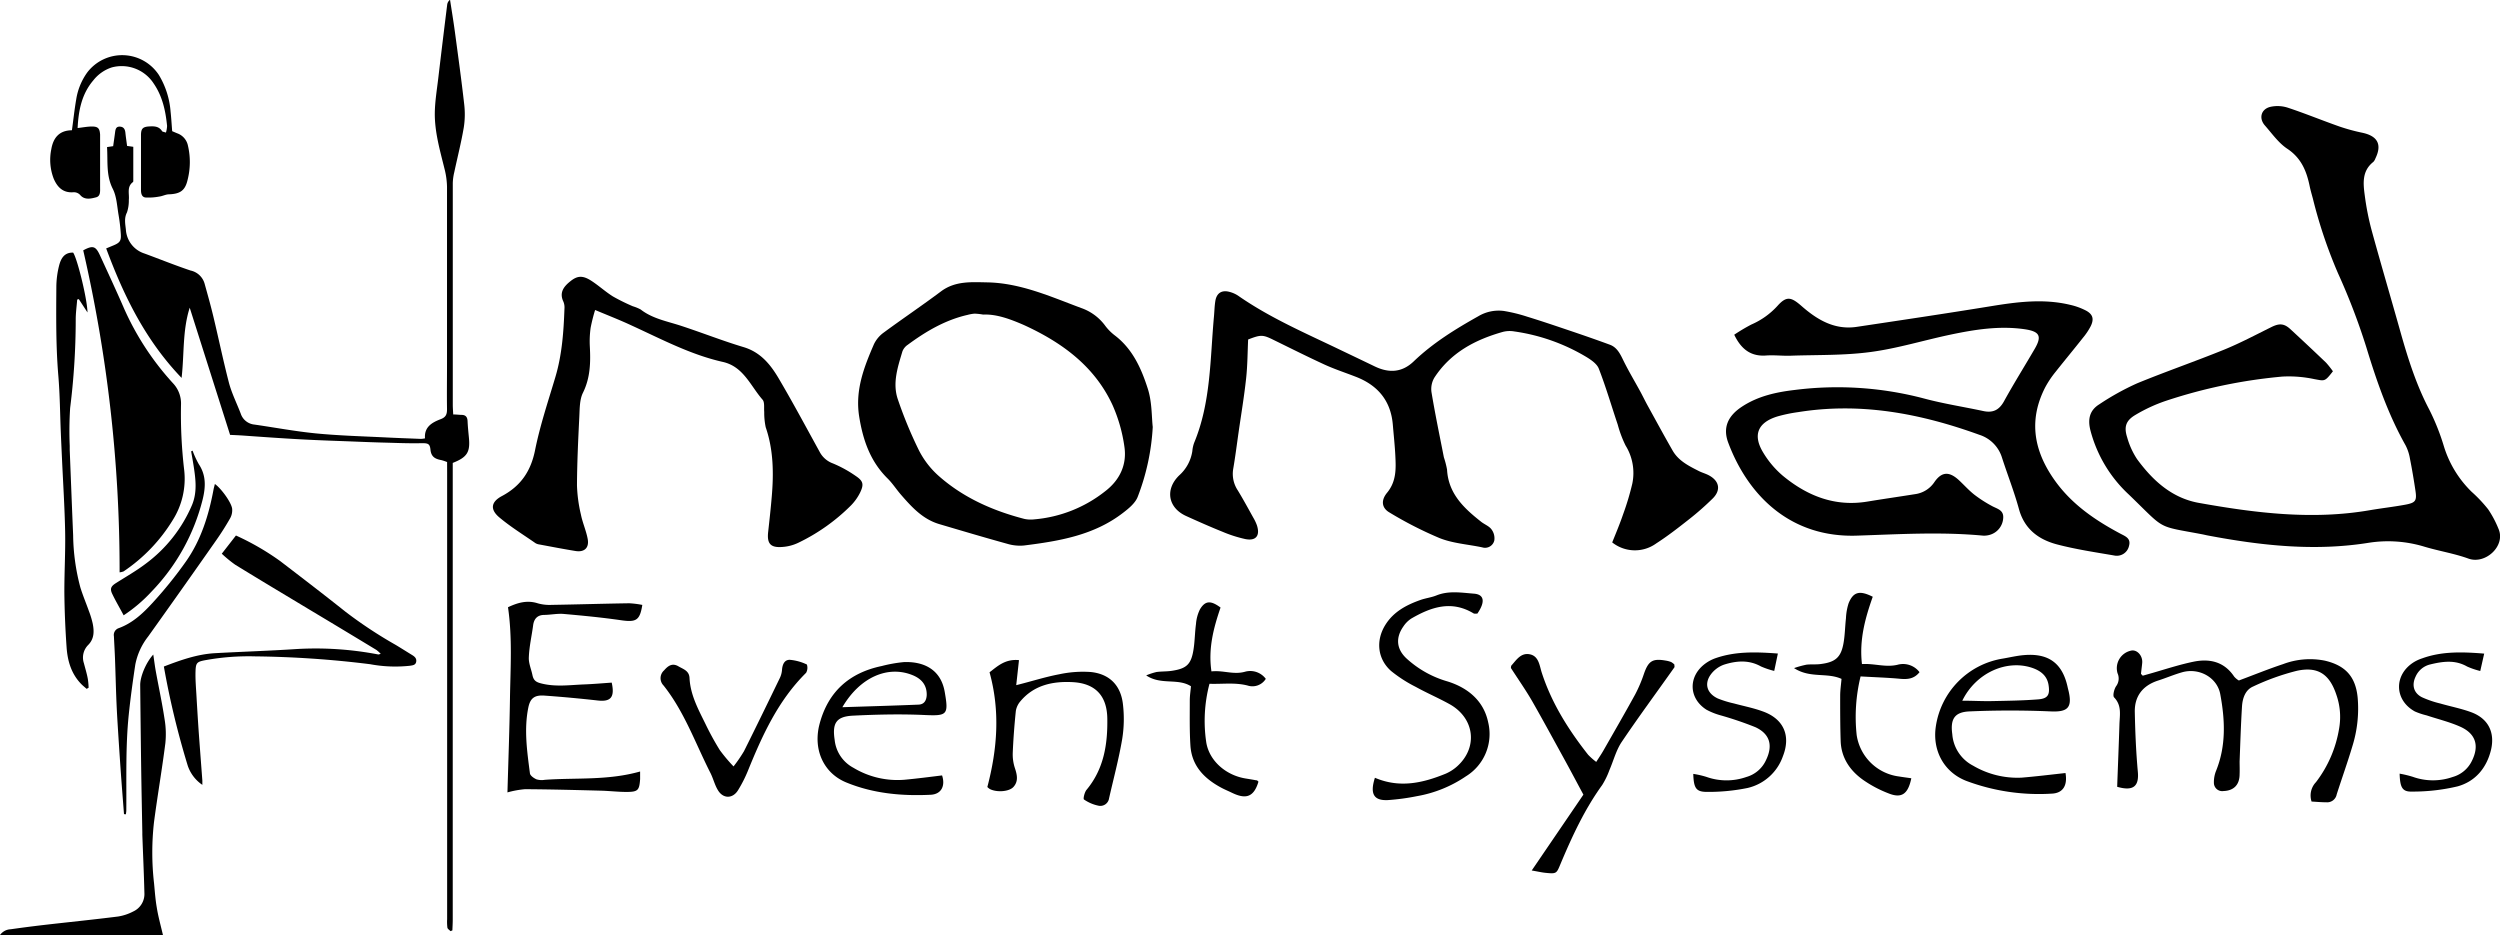 <svg id="Layer_1" data-name="Layer 1" xmlns="http://www.w3.org/2000/svg" viewBox="0 0 637.11 238.29"><title>nomadlogo</title><path d="M237.86,248.75a11.77,11.77,0,0,0-1.45-.49c-1.53-.28-2.61-.79-2.79-2.68-.16-1.63-.75-1.66-2.57-1.63-3,.06-6-.07-9-.15-2.51-.06-5-.16-7.54-.26-4.59-.18-9.19-.32-13.78-.57-5.09-.27-10.17-.64-15.26-1-1-.06-2-.1-2.91-.14l-10.29-32.41c-1.86,5.79-1.37,11.74-2.07,17.89-9.21-9.6-14.73-20.89-19.22-33l1.93-.8c1.54-.66,1.9-1.13,1.8-2.8a45.06,45.06,0,0,0-.57-4.91c-.39-2.26-.48-4.71-1.48-6.68-1.74-3.43-1.23-6.95-1.46-10.64l1.56-.23c.16-1.15.34-2.34.49-3.53.1-.75.22-1.49,1.21-1.45s1.33.68,1.42,1.58c.11,1.07.27,2.13.43,3.34l1.58.22q0,4.27,0,8.57c0,.14,0,.35-.08.41-1.64,1.23-.88,3-1.06,4.57a9.46,9.46,0,0,1-.47,3.17c-.77,1.49-.43,2.94-.28,4.38a6.83,6.83,0,0,0,4.75,6.1c3.91,1.44,7.77,3,11.73,4.33a4.74,4.74,0,0,1,3.57,3.31c.77,2.76,1.55,5.53,2.22,8.32,1.36,5.66,2.54,11.36,4,17,.72,2.69,2,5.22,3,7.84a4.08,4.08,0,0,0,3.5,2.79c5.19.75,10.36,1.72,15.57,2.24,5.71.56,11.46.73,17.2,1,3.23.17,6.46.28,9.69.41a6.6,6.6,0,0,0,1-.14c-.24-2.93,1.84-4.07,4-4.89,1.39-.52,1.62-1.32,1.61-2.6-.06-3.89,0-7.77,0-11.66,0-15,0-29.95,0-44.92a20,20,0,0,0-.65-4.66c-1.17-4.75-2.55-9.47-2.46-14.4.06-2.86.53-5.71.87-8.56q1.11-9.4,2.28-18.8a1.87,1.87,0,0,1,.73-1.28c.42,2.73.87,5.46,1.24,8.2.82,6.11,1.67,12.23,2.36,18.36a21.73,21.73,0,0,1-.1,6c-.65,3.82-1.61,7.58-2.42,11.38a13.52,13.52,0,0,0-.38,2.75q0,28.29,0,56.58c0,.77.07,1.54.11,2.41.84,0,1.47.1,2.11.11,1.09,0,1.51.58,1.55,1.63.06,1.36.2,2.72.33,4.07.38,3.77-.39,5.08-4.11,6.54v2.6q0,56.91,0,113.81c0,.91-.06,1.81-.09,2.72l-.48.2c-.27-.29-.72-.55-.79-.88a11.83,11.83,0,0,1-.07-2.15q0-56.91,0-113.81Z" transform="translate(-123.92 -131)"/><path d="M154.4,276.86a363.46,363.46,0,0,0-9.27-82.06c2.45-1.32,3.17-1.11,4.26,1.26,2.1,4.57,4.23,9.13,6.23,13.75A70.64,70.64,0,0,0,168,228.66a7.49,7.49,0,0,1,2.05,5.46,122.43,122.43,0,0,0,.82,16.76,19.74,19.74,0,0,1-2.89,12.6,42.38,42.38,0,0,1-12.57,13.14A4.28,4.28,0,0,1,154.4,276.86Z" transform="translate(-123.92 -131)"/><path d="M165.68,300.86c4.32-1.66,8.51-3.14,13-3.4,7-.39,13.91-.6,20.86-1.06a84.41,84.41,0,0,1,20.8,1.39c.12,0,.27-.07.61-.16a8.66,8.66,0,0,0-1.11-1q-8.48-5.14-17-10.24c-6.34-3.82-12.71-7.61-19-11.49a32.14,32.14,0,0,1-3.4-2.79l3.61-4.64A65.83,65.83,0,0,1,195.34,274c5.59,4.28,11.18,8.56,16.68,12.94a111.92,111.92,0,0,0,12.74,8.41c1.42.85,2.81,1.74,4.22,2.6.65.4,1.16.87,1,1.72s-.93.89-1.65,1a34.84,34.84,0,0,1-10.08-.4,259.17,259.17,0,0,0-29.42-2,61.7,61.7,0,0,0-12.4.94c-2.28.41-2.61.63-2.68,2.85s.14,4.42.26,6.63q.25,4.4.55,8.8c.3,4.15.62,8.29.93,12.44,0,.26,0,.52,0,1.09a9.64,9.64,0,0,1-3.71-4.85A211.41,211.41,0,0,1,165.68,300.86Z" transform="translate(-123.92 -131)"/><path d="M142.25,164.2c.38-2.76.65-5.32,1.09-7.85a15.9,15.9,0,0,1,2.84-6.92,11.19,11.19,0,0,1,18.21.65,21.09,21.09,0,0,1,3,9.35c.18,1.64.27,3.28.41,5,.4.17.85.37,1.3.55a4.23,4.23,0,0,1,2.71,3.11,18.35,18.35,0,0,1-.08,8.74c-.63,2.73-1.88,3.58-4.73,3.69-.82,0-1.61.45-2.43.56a14.66,14.66,0,0,1-3.57.25c-1-.11-1.16-1.11-1.15-2,0-2.95,0-5.9,0-8.85,0-1.65,0-3.31,0-5s.44-2.17,2.13-2.26c1.25-.07,2.45-.05,3.23,1.19.11.18.49.2,1,.38a7,7,0,0,0,.29-1.7c-.38-3.82-1.16-7.51-3.39-10.77a9.72,9.72,0,0,0-10.7-4.14,9.88,9.88,0,0,0-4.71,3.3c-3,3.52-3.78,7.77-4,12.15,1.31-.15,2.47-.38,3.62-.39,1.58,0,2,.46,2.11,2.07,0,.21,0,.43,0,.65q0,6.37,0,12.73c0,1,.15,2.28-1,2.59-1.33.35-2.89.73-4-.5a2.17,2.17,0,0,0-1.88-.78c-2.56.17-4-1.28-4.93-3.43A13.35,13.35,0,0,1,137,169C137.49,166.15,139,164.22,142.25,164.2Z" transform="translate(-123.92 -131)"/><path d="M146,306.55c-.45-.4-.93-.77-1.35-1.2-2.56-2.61-3.52-5.91-3.76-9.4-.33-4.72-.53-9.46-.57-14.2,0-5.1.3-10.21.2-15.3-.12-6.17-.52-12.33-.8-18.49-.1-2.22-.21-4.45-.3-6.67-.2-4.88-.23-9.76-.64-14.62-.63-7.54-.55-15.08-.5-22.62a22.65,22.65,0,0,1,.69-5.32c.45-1.78,1.29-3.43,3.59-3.35,1,1.36,3.57,11.61,3.66,15.25L144,207.22l-.41.13c-.13,1.75-.39,3.51-.37,5.26a182.46,182.46,0,0,1-1.42,22.33,90.54,90.54,0,0,0-.11,9.66c0,.36,0,.72,0,1.08.29,7.24.56,14.49.87,21.73a53.82,53.82,0,0,0,1.81,13.19c.62,2.06,1.47,4.05,2.19,6.08a22.42,22.42,0,0,1,1,3.29c.37,1.95.39,3.85-1.2,5.43a4.54,4.54,0,0,0-1.06,4.61c.34,1.32.75,2.63,1,4a17,17,0,0,1,.2,2.26Z" transform="translate(-123.92 -131)"/><path d="M165.45,369.29H123.92a3.48,3.48,0,0,1,2.7-1.47q4.37-.62,8.76-1.13c6.2-.71,12.42-1.34,18.62-2.12a12.52,12.52,0,0,0,3.86-1.28,4.89,4.89,0,0,0,2.86-4.72c-.12-5-.35-9.9-.53-14.85,0-.22,0-.43,0-.65-.1-5.39-.21-10.78-.29-16.17q-.15-10.68-.25-21.36c0-2.17,1.5-5.74,3.33-7.73.24,1.57.41,3,.66,4.34.73,4,1.6,8,2.21,12.06a22.76,22.76,0,0,1,.21,6.2c-.85,6.69-2,13.35-2.88,20a68.9,68.9,0,0,0,0,15.7c.2,2.07.34,4.15.7,6.2C164.24,364.58,164.86,366.78,165.45,369.29Z" transform="translate(-123.92 -131)"/><path d="M155.52,338.48c-.28-3.64-.57-7.28-.83-10.92q-.44-6.33-.83-12.67-.19-3.12-.31-6.24c-.12-3.23-.2-6.46-.32-9.69-.07-1.94-.19-3.87-.28-5.81a1.83,1.83,0,0,1,1.2-2.06c3.5-1.26,6.16-3.75,8.57-6.37a106,106,0,0,0,8.53-10.55c3.88-5.49,5.86-11.81,7.08-18.38.09-.47.23-.93.35-1.45,1.57,1.09,4.2,4.69,4.4,6.3a4.17,4.17,0,0,1-.5,2.42c-1.1,1.94-2.3,3.83-3.58,5.65Q170.4,281,161.69,293.19a16.68,16.68,0,0,0-3.29,7.19c-.64,4.25-1.23,8.51-1.67,12.79-.83,8.1-.55,16.23-.62,24.35,0,.33-.07.66-.1,1Z" transform="translate(-123.92 -131)"/><path d="M173,245.85a23.13,23.13,0,0,0,1.57,3.42c1.91,2.87,1.77,5.82,1,9a51.89,51.89,0,0,1-13,23.46,38.54,38.54,0,0,1-7.14,6.08c-1-1.9-2.06-3.67-2.93-5.51-.6-1.28-.28-1.9.92-2.67,2.54-1.62,5.18-3.11,7.57-4.92a36.31,36.31,0,0,0,11.86-15c1.34-3.21.95-6.47.45-9.75-.2-1.32-.44-2.63-.67-3.94Z" transform="translate(-123.92 -131)"/><path d="M718.45,225.62c-2.1,2.7-2.06,2.48-4.72,2a31.06,31.06,0,0,0-8.18-.65,131.28,131.28,0,0,0-29.87,6.25,40.56,40.56,0,0,0-7.48,3.47c-2.5,1.45-3.06,3.05-2.18,5.78a19.57,19.57,0,0,0,2.52,5.54c4,5.46,8.88,9.92,15.76,11.15,14.44,2.58,28.95,4.4,43.63,1.85,3-.51,5.94-.84,8.89-1.38,2.72-.5,3.05-1,2.66-3.61s-.86-5.45-1.4-8.15a11.54,11.54,0,0,0-1.12-3.39c-4.44-7.89-7.37-16.35-10-25a165.11,165.11,0,0,0-7.2-18.81,121,121,0,0,1-6.42-19.07c-.27-1-.59-2.08-.81-3.14-.79-3.84-2.13-7.17-5.69-9.54-2.24-1.48-3.9-3.87-5.72-5.94-1.6-1.82-1-4.13,1.31-4.73a8.47,8.47,0,0,1,4.51.19c4.44,1.47,8.76,3.25,13.17,4.8a48.48,48.48,0,0,0,5.88,1.6c3.87.84,5,3,3.3,6.51a2.53,2.53,0,0,1-.55.92c-2.92,2.31-2.59,5.48-2.17,8.57a68.17,68.17,0,0,0,1.73,8.79c2.41,8.79,5,17.54,7.46,26.31,1.9,6.7,4,13.31,7.28,19.51a57.67,57.67,0,0,1,3.71,9.35,27.38,27.38,0,0,0,7.06,11.54,35.79,35.79,0,0,1,4.19,4.44,26.5,26.5,0,0,1,2.65,5c1.89,4.32-3.33,9.14-7.65,7.58-3.59-1.3-7.43-1.91-11.1-3a31.82,31.82,0,0,0-14.24-1.05c-13.84,2.24-27.5.73-41.12-1.85-.47-.09-.94-.21-1.41-.3-11.87-2.25-9.16-.94-18.65-10.09a34,34,0,0,1-9.84-16.44c-.72-2.89-.14-5.07,2.22-6.56a65.9,65.9,0,0,1,9.71-5.39c7.31-3,14.81-5.59,22.15-8.57,4.09-1.67,8-3.75,12-5.73,2-1,3.23-1,4.84.46q4.61,4.25,9.15,8.59A23.68,23.68,0,0,1,718.45,225.62Z" transform="translate(-123.92 -131)"/><path d="M565.88,216.3a45.76,45.76,0,0,1,4.37-2.6,19.45,19.45,0,0,0,6.66-4.76c2.32-2.59,3.5-2.25,6.17.09,3.94,3.45,8.37,6.11,14,5.27,11.38-1.71,22.76-3.4,34.11-5.25,6.79-1.11,13.54-2,20.35-.35a16.69,16.69,0,0,1,4,1.46c1.73.94,2.07,2.12,1.21,3.92a16.33,16.33,0,0,1-2,3c-2.3,2.92-4.68,5.78-7,8.71a25.11,25.11,0,0,0-2.6,3.88c-4.38,8.51-2.9,16.38,2.53,23.92,4.32,6,10.21,10,16.59,13.4,1.3.69,2.75,1.19,2.22,3.12a3.19,3.19,0,0,1-3.81,2.45c-4.84-.83-9.73-1.56-14.47-2.8s-8.37-3.89-9.78-9.05c-1.2-4.39-2.88-8.64-4.29-13a8.83,8.83,0,0,0-5.78-5.9c-15-5.43-30.25-8.35-46.21-5.78a38.55,38.55,0,0,0-5.27,1.1c-5.07,1.57-6.36,4.8-3.53,9.35a23.8,23.8,0,0,0,4.86,5.72c6.25,5.18,13.32,8,21.63,6.62,4-.66,8-1.23,12.07-1.88a7.06,7.06,0,0,0,5-3.11c1.87-2.69,3.81-2.71,6.26-.43,1.32,1.23,2.52,2.59,3.93,3.69a32.64,32.64,0,0,0,4.47,2.87c1.34.74,3.05,1,2.85,3.14a4.72,4.72,0,0,1-3.41,4.2,5.08,5.08,0,0,1-1.77.2c-10.66-1-21.31-.35-32,0-16.78.61-27.72-9.93-32.88-23.66-1.45-3.85-.11-6.84,3.48-9.2,4.13-2.72,8.78-3.72,13.59-4.28a86.4,86.4,0,0,1,32.8,2.19c5,1.34,10.08,2.12,15.12,3.2,2.45.53,4.05-.25,5.29-2.51,2.48-4.51,5.22-8.88,7.81-13.33,1.88-3.23,1.29-4.43-2.5-5-6.4-.94-12.68.05-18.91,1.36-6.8,1.43-13.5,3.51-20.37,4.43s-13.62.71-20.44.95c-2,.07-4.08-.19-6.11-.06C570.4,221.89,567.79,220.3,565.88,216.3Z" transform="translate(-123.92 -131)"/><path d="M442,217.52c-.15,3.21-.15,6.57-.51,9.88-.5,4.64-1.28,9.26-1.94,13.88-.44,3.08-.83,6.18-1.36,9.25a7.6,7.6,0,0,0,1.19,5.47c1.37,2.25,2.63,4.58,3.91,6.88a11.66,11.66,0,0,1,.93,1.94c.89,2.67-.2,4.1-2.93,3.56a32.94,32.94,0,0,1-5.81-1.86c-3.11-1.25-6.18-2.61-9.24-4-4.66-2.09-5.48-6.79-1.82-10.36a10.35,10.35,0,0,0,3.36-6.2,8.22,8.22,0,0,1,.46-2.11c4.29-10.32,4.06-21.35,5.05-32.19.12-1.31.14-2.64.35-3.94.32-2,1.59-2.86,3.56-2.35a7.26,7.26,0,0,1,2.27,1c8.12,5.66,17.18,9.54,26,13.79,2.92,1.4,5.84,2.79,8.76,4.2,3.59,1.74,6.94,1.63,9.95-1.25,4.89-4.69,10.58-8.21,16.45-11.5a10.12,10.12,0,0,1,6.56-1.36,40.32,40.32,0,0,1,5.91,1.45c3.55,1.09,7.07,2.28,10.59,3.47s7,2.39,10.5,3.68c1.81.67,2.61,2.3,3.43,4,1.31,2.67,2.85,5.23,4.27,7.84.63,1.15,1.2,2.34,1.83,3.5,2.14,3.88,4.25,7.78,6.45,11.62,1.51,2.64,4.13,3.93,6.71,5.24.85.43,1.81.67,2.64,1.14,2.6,1.44,3,3.75.86,5.86a71.42,71.42,0,0,1-5.94,5.23c-2.73,2.15-5.48,4.3-8.4,6.18a9.29,9.29,0,0,1-11.26-.23c1-2.46,1.95-4.75,2.76-7.11a68.5,68.5,0,0,0,2.37-7.9,13.31,13.31,0,0,0-1.72-9.68,29,29,0,0,1-2-5.33c-1.6-4.75-3-9.57-4.82-14.25-.46-1.2-1.87-2.18-3.06-2.92a49.14,49.14,0,0,0-18.51-6.58,6.93,6.93,0,0,0-2.85.11c-7.12,2-13.36,5.32-17.5,11.69a5.7,5.7,0,0,0-.72,3.71c.92,5.54,2.06,11,3.15,16.56a23.68,23.68,0,0,1,.81,3.13c.33,6.16,4.33,9.88,8.73,13.34.85.66,2,1.08,2.59,1.9a3.79,3.79,0,0,1,.73,2.82,2.42,2.42,0,0,1-3.09,1.77c-3.63-.77-7.45-1-10.86-2.36a97,97,0,0,1-12.76-6.52c-1.92-1.1-2.28-3-.65-5,2.43-2.93,2.3-6.17,2.13-9.52-.13-2.63-.42-5.26-.64-7.89-.53-6.18-3.93-10.11-9.61-12.25-2.58-1-5.2-1.86-7.71-3-4.35-2-8.63-4.15-12.94-6.26C445.75,216.27,445.28,216.24,442,217.52Z" transform="translate(-123.92 -131)"/><path d="M417.69,239.82a58,58,0,0,1-3.82,17.76c-.61,1.62-2.29,3-3.76,4.12-7.42,5.73-16.3,7.2-25.26,8.32a11.23,11.23,0,0,1-4.25-.44c-5.77-1.59-11.51-3.3-17.26-5-4.25-1.24-7.07-4.35-9.83-7.53-1.17-1.35-2.14-2.88-3.4-4.12-4.46-4.41-6.31-9.89-7.26-15.95-1-6.64,1.27-12.44,3.78-18.24a7.84,7.84,0,0,1,2.52-3c4.82-3.55,9.79-6.89,14.58-10.48,3.59-2.69,7.72-2.37,11.71-2.3,8.51.14,16.21,3.63,24,6.53a12.78,12.78,0,0,1,6,4.34,12.67,12.67,0,0,0,2.49,2.58c4.56,3.42,6.81,8.4,8.45,13.5C417.53,233.38,417.39,237.2,417.69,239.82Zm-43.27-28.66a16.44,16.44,0,0,0-2.13-.23,9.62,9.62,0,0,0-1.76.31c-5.72,1.3-10.65,4.21-15.31,7.65a3.57,3.57,0,0,0-1.32,1.65c-1.19,4-2.6,8.12-1.15,12.29a108.42,108.42,0,0,0,5.34,12.91,22.08,22.08,0,0,0,5,6.5c6.28,5.58,13.81,8.91,21.88,11a7.67,7.67,0,0,0,2.49.12,33.64,33.64,0,0,0,18.11-7.17c3.69-2.82,5.58-6.75,4.9-11.33a39.5,39.5,0,0,0-3-10.57c-4.59-10-13-16.07-22.66-20.48C381.37,212.32,377.86,211,374.42,211.17Z" transform="translate(-123.92 -131)"/><path d="M275.58,210a44.16,44.16,0,0,0-1.14,4.53,24.86,24.86,0,0,0-.21,4.67c.22,4.1.15,8.06-1.76,11.92-.85,1.73-.81,4-.91,6-.29,5.86-.57,11.73-.6,17.6a37.06,37.06,0,0,0,1,7.4c.42,2.11,1.34,4.12,1.73,6.23.42,2.27-.85,3.44-3.11,3.07-3.07-.5-6.12-1.09-9.18-1.66a2.65,2.65,0,0,1-1-.33c-3.14-2.19-6.43-4.2-9.33-6.66-2.3-2-2-3.9.79-5.37,4.78-2.56,7.34-6.31,8.42-11.69,1.27-6.31,3.34-12.46,5.18-18.64,1.69-5.69,2.1-11.54,2.31-17.42a3.87,3.87,0,0,0-.26-1.75c-1.14-2.37.12-3.92,1.8-5.25,1.86-1.49,3.26-1.48,5.57.08,1.79,1.2,3.41,2.67,5.23,3.81a49.4,49.4,0,0,0,5.08,2.51,10.61,10.61,0,0,1,2,.82c3,2.34,6.74,3,10.26,4.15,5.35,1.75,10.59,3.83,16,5.45,4.28,1.29,6.81,4.41,8.88,7.91,3.63,6.15,7,12.47,10.44,18.71a6.2,6.2,0,0,0,3.39,3A30.83,30.83,0,0,1,342,252.3c1.93,1.29,2.12,2.15,1.1,4.26a12.76,12.76,0,0,1-2.27,3.2,48.86,48.86,0,0,1-13.42,9.54,11.09,11.09,0,0,1-4.12,1.09c-3,.23-3.94-.84-3.61-3.82s.66-5.94.91-8.92c.52-6,.45-12-1.53-17.76a17.58,17.58,0,0,1-.38-3.91c-.1-1.06.15-2.47-.43-3.13-3.07-3.5-4.84-8.42-10.1-9.61-8.27-1.86-15.69-5.83-23.31-9.31C282,212.6,279,211.43,275.58,210Z" transform="translate(-123.92 -131)"/><path d="M287.05,327.61c0,1,0,1.48,0,1.94-.2,2.86-.54,3.26-3.46,3.27-2.15,0-4.31-.26-6.46-.32-6.46-.17-12.93-.34-19.4-.38a24,24,0,0,0-4.49.82c.23-8.09.52-15.95.64-23.81s.64-15.53-.5-23.38c2.44-1.15,4.85-1.87,7.58-1a11,11,0,0,0,3.55.4c6.59-.11,13.17-.31,19.76-.41a23,23,0,0,1,3.34.42c-.63,4-1.61,4.45-5.44,3.9-4.84-.7-9.72-1.17-14.59-1.6-1.65-.14-3.34.23-5,.25s-2.57.95-2.79,2.62c-.36,2.73-1,5.45-1.1,8.19-.08,1.49.61,3,.92,4.52s1.1,1.86,2.45,2.18c3.58.86,7.14.34,10.7.2,2.37-.09,4.73-.3,7.05-.46.83,3.73-.24,4.93-3.54,4.56q-6.76-.76-13.56-1.25c-2.52-.18-3.64.61-4.14,3-1.15,5.61-.32,11.23.4,16.81.07.59,1,1.23,1.67,1.53a4.64,4.64,0,0,0,2.13.12C270.75,329.16,278.85,329.94,287.05,327.61Z" transform="translate(-123.92 -131)"/><path d="M376.1,302.33c2.05-1.57,4-3.44,7.5-3.1l-.7,6.38c4-1,7.43-2.11,10.89-2.76a28.72,28.72,0,0,1,8.13-.59c4.75.5,7.62,3.39,8.17,8.18a32.05,32.05,0,0,1-.19,8.93c-.86,5.07-2.19,10-3.34,15.07a2.25,2.25,0,0,1-2.64,1.9,10,10,0,0,1-3.76-1.6c-.24-.16.14-1.83.66-2.46,4.43-5.32,5.4-11.64,5.29-18.22-.1-5.78-3.07-8.92-8.85-9.22-5-.26-9.82.72-13.3,4.88a5,5,0,0,0-1.16,2.47c-.37,3.57-.64,7.16-.79,10.75a11.15,11.15,0,0,0,.57,3.86c.55,1.68.9,3.3-.37,4.73-1.1,1.24-4.23,1.45-6,.57a3.14,3.14,0,0,1-.67-.54C378.09,321.84,378.83,312.23,376.1,302.33Z" transform="translate(-123.92 -131)"/><path d="M364,328.61c.88,2.65-.17,4.79-2.89,4.93-7.36.36-14.66-.31-21.53-3.14-5.86-2.41-8.51-8.5-6.79-14.94,2.19-8.2,7.58-13,15.85-14.73a35.32,35.32,0,0,1,5.65-1c4.51-.17,9.36,1.47,10.4,7.67,1,5.75.63,6.08-5.1,5.82-6.08-.28-12.2-.14-18.28.16-4.3.21-5.33,1.92-4.68,6.18a9.08,9.08,0,0,0,4.77,7.1,21.74,21.74,0,0,0,13.07,3.05C357.68,329.41,360.84,329,364,328.61Zm-25.46-17.38c7-.23,13.21-.4,19.47-.66,1.4-.06,2-1,2.08-2.42.05-2.4-1.15-4.12-3.68-5.12C350.18,300.54,343.09,303.55,338.59,311.23Z" transform="translate(-123.92 -131)"/><path d="M444.63,330.2c-1.28,4.35-3.61,4.36-6.83,2.8-.86-.42-1.75-.78-2.59-1.23-4.36-2.32-7.59-5.57-7.92-10.78-.24-3.82-.16-7.65-.16-11.48,0-1.19.19-2.37.3-3.62-3.36-2.15-7.63-.22-11.41-2.77a17.08,17.08,0,0,1,2.61-.86c1.3-.18,2.64-.11,3.94-.31,3.79-.57,4.93-1.67,5.52-5.49.33-2.13.33-4.3.62-6.43a10.15,10.15,0,0,1,1-3.72c1.35-2.28,2.77-2.33,5.26-.48-1.78,5.19-3.18,10.45-2.32,16.27,3-.33,5.61.91,8.54.09A4.94,4.94,0,0,1,446.5,304a4,4,0,0,1-4.65,1.7c-3.19-.82-6.38-.33-9.7-.44a37,37,0,0,0-.81,15c.8,4.67,5,8.31,10,9.13.94.15,1.88.31,2.81.48C444.25,329.8,444.33,329.93,444.63,330.2Z" transform="translate(-123.92 -131)"/><path d="M310.86,326.32a37.72,37.72,0,0,0,2.65-3.86c3.1-6.2,6.13-12.44,9.15-18.68a5.81,5.81,0,0,0,.55-2.05c.1-1.33.58-2.61,2-2.58a12.53,12.53,0,0,1,4.34,1.2,2.64,2.64,0,0,1-.2,2.11c-7.16,7.09-11.19,16-14.89,25.12a34,34,0,0,1-2.44,4.78c-1.34,2.21-3.8,2.27-5.15,0-.85-1.4-1.21-3.09-2-4.57-3.77-7.47-6.57-15.45-11.85-22.1a2.65,2.65,0,0,1,.13-3.84c1-1.16,2.11-2,3.73-1,1.23.7,2.67,1.11,2.76,2.93.21,4.32,2.24,8,4.1,11.79a72.25,72.25,0,0,0,3.61,6.58A40.77,40.77,0,0,0,310.86,326.32Z" transform="translate(-123.92 -131)"/><path d="M663.47,331.51c.19-5.26.41-10.63.58-16,.08-2.34.62-4.73-1.36-6.78-.41-.42,0-2.09.5-2.84a3.27,3.27,0,0,0,.37-3.32,4.58,4.58,0,0,1,3.66-5.8c1.45-.15,2.78,1.43,2.63,3.15-.08.93-.22,1.85-.31,2.77,0,.08.15.18.44.51l2.5-.71c3.45-1,6.86-2.11,10.35-2.84,4.15-.87,7.88-.07,10.45,3.77a4.55,4.55,0,0,0,1.2,1c3.9-1.45,7.54-2.94,11.26-4.17a19.36,19.36,0,0,1,10.59-.9c5.23,1.21,7.88,4,8.42,9.37a32.16,32.16,0,0,1-1.34,12.45c-1.23,4.13-2.69,8.19-4,12.29a2.46,2.46,0,0,1-2.59,2c-1.28,0-2.56-.12-3.81-.19a4.91,4.91,0,0,1,1.12-4.94,30.51,30.51,0,0,0,5.91-13.73,17.08,17.08,0,0,0-.7-8.51c-1.73-5.25-4.68-7.31-10.08-6.14a60.32,60.32,0,0,0-11.14,4c-2,.86-2.71,3-2.84,5.1-.29,4.66-.43,9.33-.61,14,0,1.08.05,2.16,0,3.24,0,2.69-1.45,4.2-4.09,4.3a2.12,2.12,0,0,1-2.46-2.07,7.71,7.71,0,0,1,.57-3.12c2.57-6.39,2.27-12.94,1.05-19.49-.79-4.27-5.4-6.82-9.74-5.58-2.07.59-4.06,1.45-6.12,2.11-3.92,1.27-6,4-5.92,8,.1,5,.31,10.07.76,15.08C669.12,331.33,667.65,332.72,663.47,331.51Z" transform="translate(-123.92 -131)"/><path d="M527.44,333.51c-1.87-3.48-3.45-6.48-5.09-9.45-2.66-4.83-5.28-9.67-8-14.43-1.67-2.88-3.59-5.61-5.39-8.41.06-.23,0-.52.18-.67,1.25-1.41,2.39-3.24,4.62-2.81s2.48,2.7,3,4.47c2.51,7.86,6.82,14.71,11.88,21.13a17,17,0,0,0,2.07,1.83c.69-1.09,1.28-1.94,1.79-2.83,2.73-4.78,5.49-9.55,8.14-14.38a35.43,35.43,0,0,0,2.24-5.27c1.14-3.25,2.18-3.93,5.55-3.34a6.34,6.34,0,0,1,1.38.37,3.86,3.86,0,0,1,.81.62c0,.29.09.59,0,.74-4.48,6.34-9.1,12.59-13.42,19-1.43,2.13-2.09,4.79-3.13,7.18a20.06,20.06,0,0,1-1.85,3.81c-4.45,6.15-7.62,13-10.54,19.93-1.09,2.6-1,2.73-3.86,2.44-1-.1-2-.34-3.55-.6Z" transform="translate(-123.92 -131)"/><path d="M474.31,329.21c6.33,2.7,12.19,1.33,17.94-1a10.78,10.78,0,0,0,3-1.9c5.39-4.83,4.49-12.31-1.93-15.87-2.81-1.56-5.79-2.83-8.6-4.39a34.64,34.64,0,0,1-6.3-4.06c-3.49-3.1-3.92-7.79-1.44-11.76,2.09-3.34,5.35-5.06,8.9-6.32,1.34-.48,2.8-.64,4.11-1.17,3.15-1.27,6.39-.69,9.55-.45,2.66.2,2.93,2.1.88,5.08-.31,0-.74.09-1-.07-5.61-3.38-10.8-1.6-15.85,1.34a6.9,6.9,0,0,0-2,2c-2,2.84-1.8,5.69.71,8.09a26.11,26.11,0,0,0,10.54,5.93c5.26,1.64,9.23,5,10.35,10.41a12.65,12.65,0,0,1-5.67,13.77A31.91,31.91,0,0,1,485,333.9a57.31,57.31,0,0,1-7.42,1C474,335.06,473,333.3,474.31,329.21Z" transform="translate(-123.92 -131)"/><path d="M650.3,328c.55,3.16-.63,5.12-3.47,5.25A52.72,52.72,0,0,1,625,330c-5.74-2.25-8.67-7.82-7.74-13.91a20.55,20.55,0,0,1,16.93-17.23c1.89-.31,3.76-.78,5.66-.92,6.22-.49,9.7,2.15,11,8.2.1.47.24.93.33,1.4.82,3.92-.53,4.94-4.62,4.76-6.9-.3-13.84-.3-20.75,0-3.84.17-4.89,2-4.36,5.82a9.84,9.84,0,0,0,5.29,8,22.3,22.3,0,0,0,12.36,3.06C642.75,328.88,646.39,328.43,650.3,328ZM624,309.57c2.65,0,5.1.15,7.54.1,3.94-.08,7.89-.13,11.81-.44,2.5-.2,3-1.21,2.64-3.61s-2-3.67-4.18-4.42C635.27,299,627.47,302.47,624,309.57Z" transform="translate(-123.92 -131)"/><path d="M598.08,303.38a43.39,43.39,0,0,0-1,14.93,12.51,12.51,0,0,0,10.79,10.57c1,.17,2.09.3,3.14.46-.83,4-2.44,5.15-5.67,3.9a30.25,30.25,0,0,1-6.65-3.51c-3.35-2.39-5.56-5.65-5.69-9.94-.12-3.83-.13-7.66-.12-11.49,0-1.42.22-2.83.34-4.29-3.75-1.7-8-.08-12.1-2.75a25.12,25.12,0,0,1,3.16-.87c1.19-.14,2.4,0,3.59-.16,3.88-.48,5.28-1.76,5.9-5.57.33-2,.35-4.05.58-6.08a14.51,14.51,0,0,1,.68-3.85c1.2-2.93,2.81-3.33,6.15-1.65-1.93,5.45-3.47,11-2.75,17.15,3.25-.18,6,.91,9.07.18a5.27,5.27,0,0,1,5.6,1.89c-1.41,1.77-3.14,1.87-5.13,1.67C604.78,303.68,601.58,303.59,598.08,303.38Z" transform="translate(-123.92 -131)"/><path d="M577,297.55l-.93,4.43a20.69,20.69,0,0,1-3.38-1.14c-3.08-1.73-6.28-1.45-9.41-.46a7.15,7.15,0,0,0-3.35,2.47c-1.77,2.4-1,4.87,1.78,6.16a26,26,0,0,0,4.1,1.26c2.42.66,4.91,1.14,7.27,2,5.36,1.88,7.29,6.16,5.2,11.46a12.52,12.52,0,0,1-9,8.08,49.61,49.61,0,0,1-10.32,1c-2.81,0-3.4-.92-3.52-4.59a22.78,22.78,0,0,1,3.36.77A15.28,15.28,0,0,0,569,329a7.84,7.84,0,0,0,5-4.34c1.77-3.67,1-6.62-2.75-8.35a89.81,89.81,0,0,0-8.81-3,17,17,0,0,1-3.63-1.44c-4.62-2.93-4.71-8.59-.22-11.82a10,10,0,0,1,2.54-1.32C566.11,297,571.21,297.11,577,297.55Z" transform="translate(-123.92 -131)"/><path d="M757,297.57,756,302a19.64,19.64,0,0,1-3.35-1.14c-3.08-1.77-6.24-1.3-9.42-.53a5.44,5.44,0,0,0-3.72,3.13c-1,2.12-.5,4.12,1.59,5.21a25.55,25.55,0,0,0,4.73,1.62c2.64.77,5.37,1.28,7.93,2.24,4.25,1.6,6,5.07,5,9.48-1.1,4.67-4,8.13-8.53,9.39a49.19,49.19,0,0,1-11.68,1.33c-2.43.07-3-1.09-3.1-4.57a26.53,26.53,0,0,1,3.36.81A15.23,15.23,0,0,0,749,329a7.73,7.73,0,0,0,4.82-4c2-3.92,1.07-7.06-3-8.84-2.72-1.2-5.66-1.91-8.49-2.85a17.63,17.63,0,0,1-3-1c-5.32-2.93-5.38-9.46-.14-12.63a10.13,10.13,0,0,1,2-.9C746.1,297,751.19,297.09,757,297.57Z" transform="translate(-123.92 -131)"/></svg>